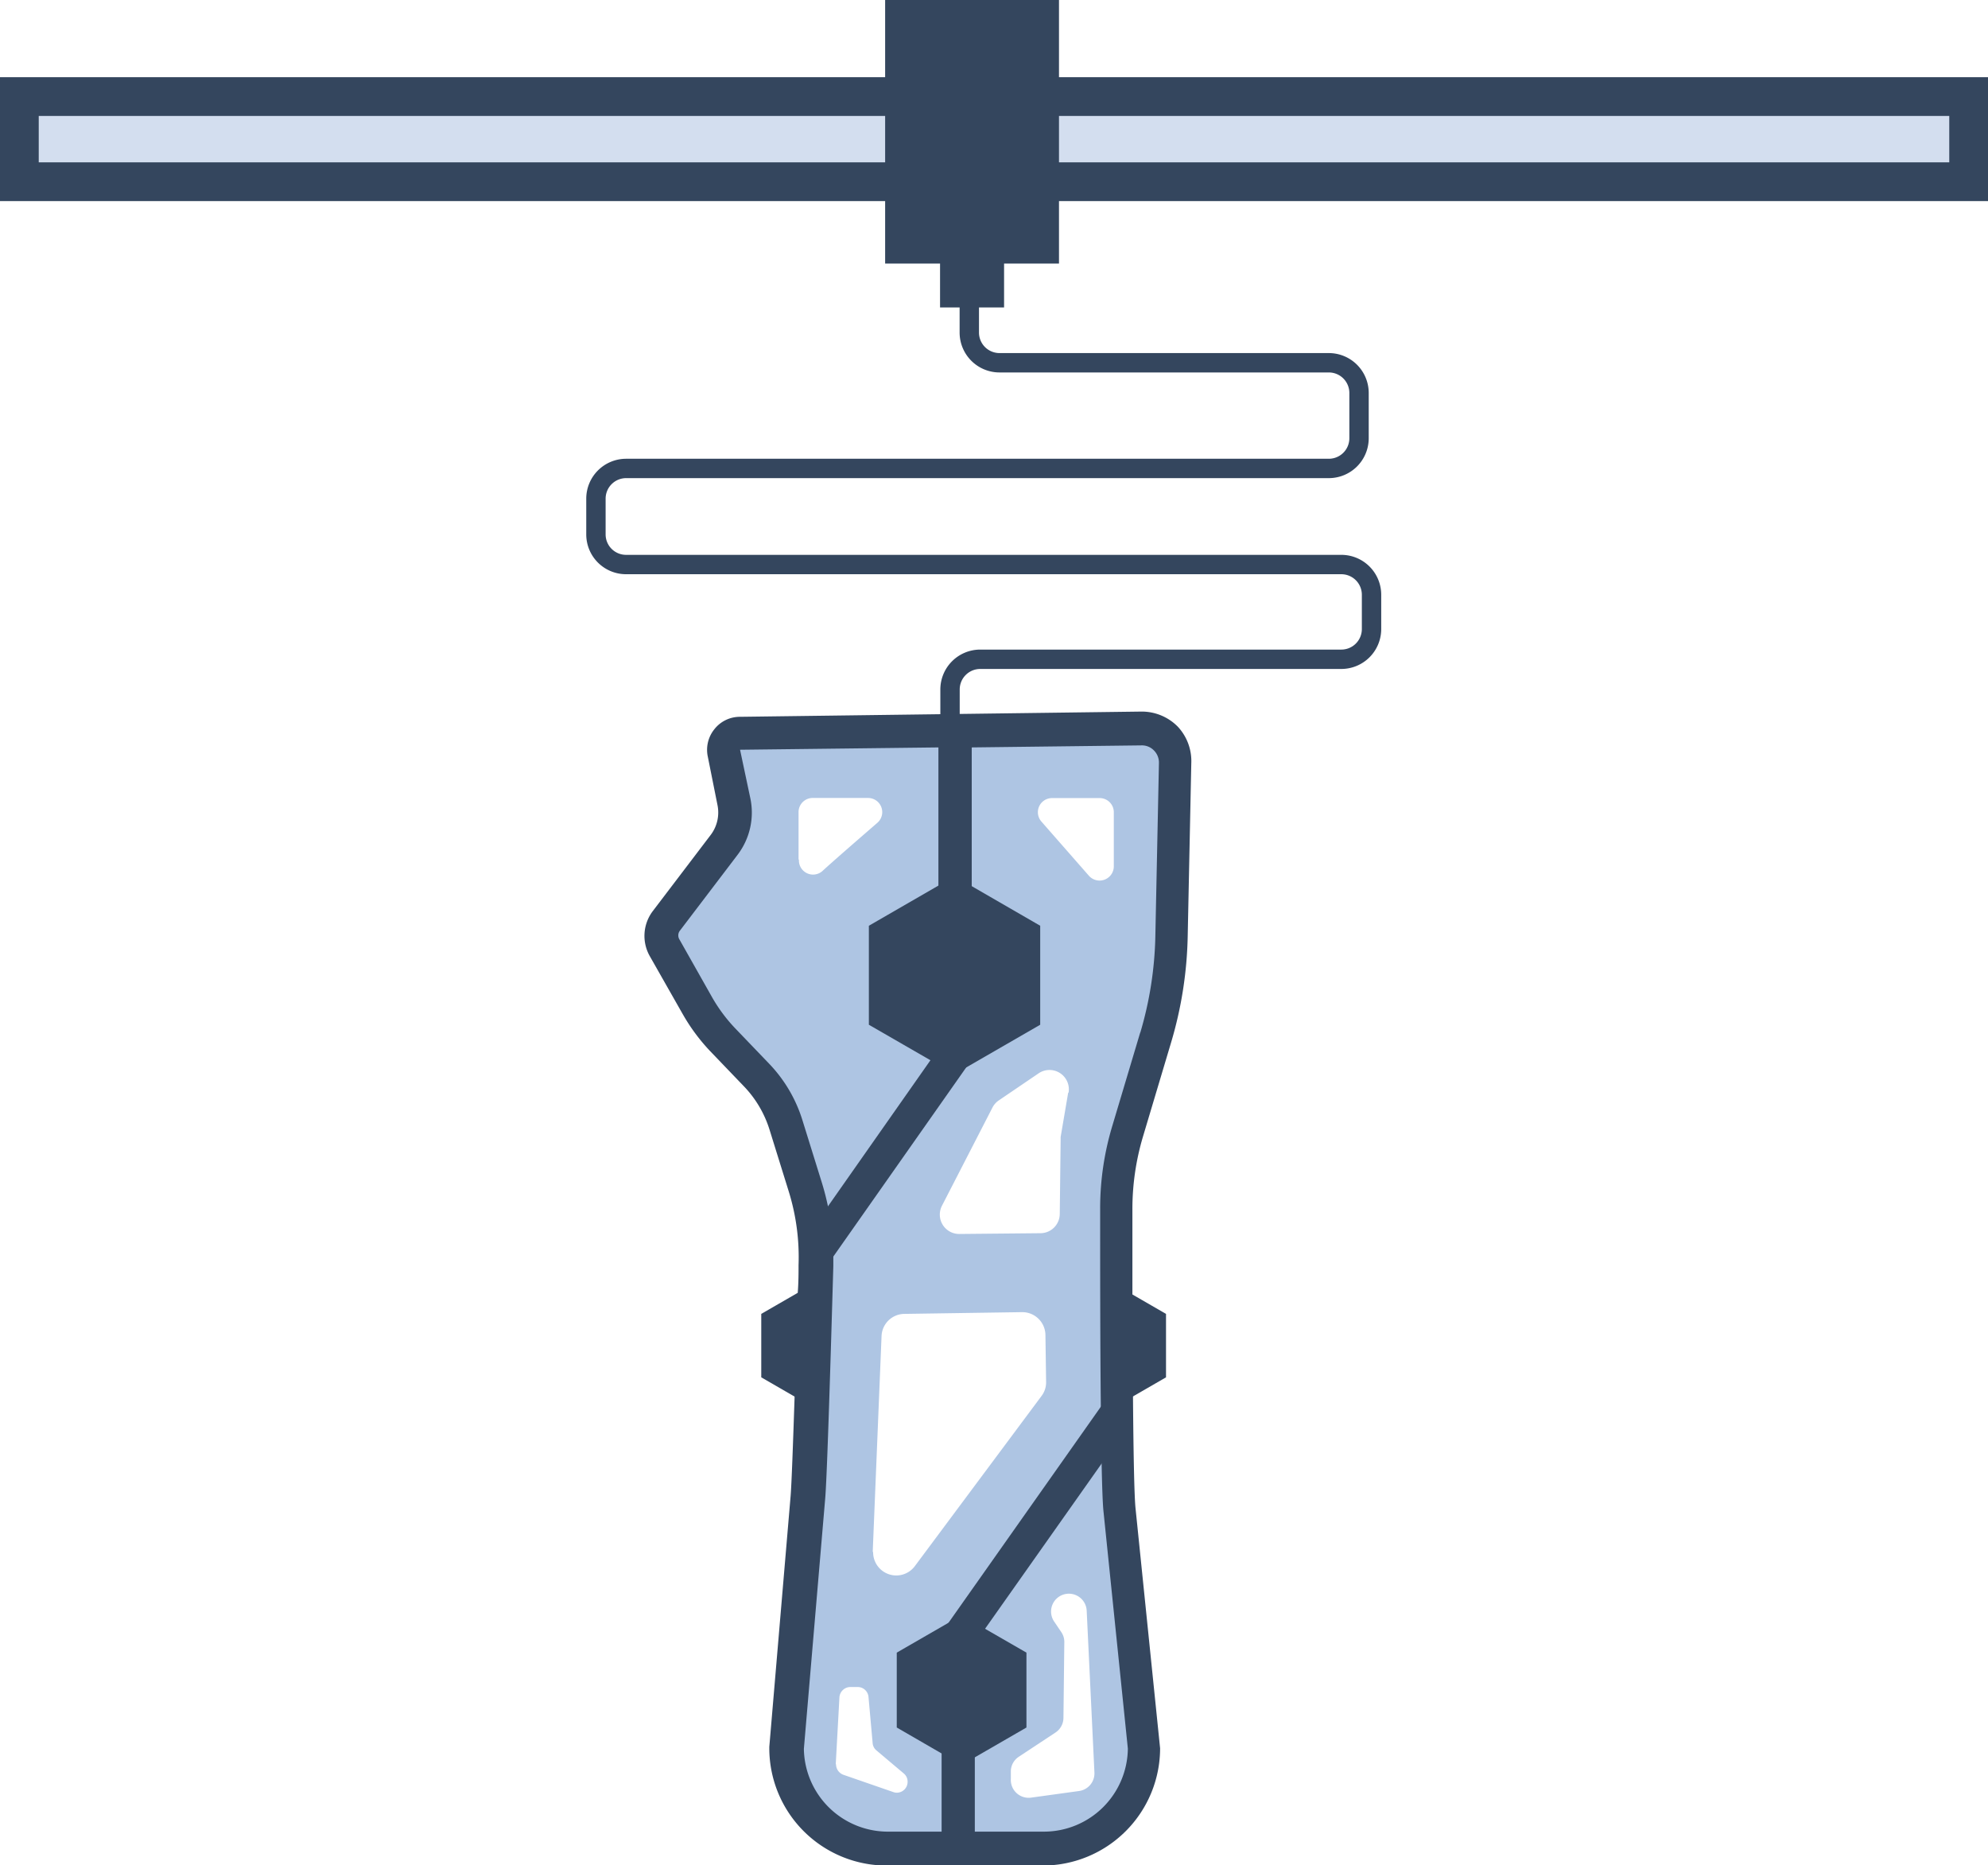<svg xmlns="http://www.w3.org/2000/svg" viewBox="0 0 205.26 192.57"><defs><style>.cls-1{fill:#aec5e3;}.cls-2{fill:#34465e;}.cls-3{fill:#d3deef;stroke-width:4px;}.cls-3,.cls-4{stroke:#34465e;stroke-miterlimit:10;}.cls-4{fill:none;stroke-width:2px;}</style></defs><title>impresion</title><g id="Layer_2" data-name="Layer 2"><g id="Layer_1-2" data-name="Layer 1"><path class="cls-1" d="M117.85,75.21l-17.58.21-3.32,0-20.54.24a1.7,1.7,0,0,0-1.65,2l1,5a5.52,5.52,0,0,1-1,4.45l-6,7.9a2.49,2.49,0,0,0-.18,2.74l3.39,6a17.3,17.3,0,0,0,2.57,3.45L78.17,111a12.83,12.83,0,0,1,3,5.07l2,6.45a24.53,24.53,0,0,1,.9,4,26.38,26.38,0,0,1,.22,4.07c0,.55,0,1.13-.05,1.75-.11,3.71-.25,8.57-.4,12.84-.14,4.43-.29,8.21-.38,9.35l-2.2,25.9a10.38,10.38,0,0,0,10.38,10.38h16.15a10.38,10.38,0,0,0,10.38-10.38l-2.53-24.63c-.1-1-.18-3.69-.23-7.14,0-1.13,0-2.34,0-3.62v-.46c0-3.81-.05-8.06-.05-11.91,0-3,0-5.8,0-7.92a27.88,27.88,0,0,1,1.17-8l2.9-9.67A39.59,39.59,0,0,0,121,96.62l.37-17.83A3.51,3.51,0,0,0,117.85,75.21Zm-6.4,109.68-5,.69a1.84,1.84,0,0,1-2.08-1.94l0-.86a1.82,1.82,0,0,1,.82-1.42l3.77-2.49a1.83,1.83,0,0,0,.84-1.51l.09-7.82a1.79,1.79,0,0,0-.32-1.06l-.73-1.08a1.84,1.84,0,1,1,3.36-1.12L113,183A1.84,1.84,0,0,1,111.45,184.89Zm-29-96.15v-4.9A1.46,1.46,0,0,1,84,82.38h5.59a1.46,1.46,0,0,1,1,2.56c-1.76,1.53-4,3.46-5.6,4.91A1.46,1.46,0,0,1,82.49,88.74Zm7.66,71.43.91-22.24a2.38,2.38,0,0,1,2.35-2.29l12.15-.18a2.39,2.39,0,0,1,2.42,2.35l.07,4.84a2.32,2.32,0,0,1-.47,1.46L94.45,161.69a2.39,2.39,0,0,1-4.3-1.43Zm20.18-47.37-.78,4.58,0,.31-.09,7.62a2,2,0,0,1-2,2l-8.35.08a2,2,0,0,1-1.81-2.92l5.2-10.11a2,2,0,0,1,.65-.75l4.09-2.78A2,2,0,0,1,110.33,112.8Zm-24,69.33.38-6.9a1.14,1.14,0,0,1,1.16-1.07l.75,0a1.12,1.12,0,0,1,1.09,1l.43,4.79a1.08,1.08,0,0,0,.4.76l2.81,2.37a1.09,1.09,0,0,1,.4.86,1.12,1.12,0,0,1-1.11,1.13,1,1,0,0,1-.38-.07l-5.17-1.79A1.16,1.16,0,0,1,86.32,182.13ZM115,89.41a1.47,1.47,0,0,1-2.57,1l-4.9-5.59a1.46,1.46,0,0,1,1.1-2.43h4.9A1.46,1.46,0,0,1,115,83.82Z"/><path class="cls-2" d="M121.59,75a5.22,5.22,0,0,0-3.76-1.54L76.39,74a3.34,3.34,0,0,0-2.63,1.28,3.38,3.38,0,0,0-.68,2.83l1,5a3.83,3.83,0,0,1-.69,3.07l-6,7.89a4.24,4.24,0,0,0-.31,4.62l3.41,6a19.66,19.66,0,0,0,2.81,3.8l3.56,3.71a11.32,11.32,0,0,1,2.59,4.41l2,6.43a22.87,22.87,0,0,1,1,7.57c0,.81,0,1.75-.08,2.8-.09,3.14-.21,7.15-.33,10.85-.16,4.76-.31,9-.41,10.18l-2.2,25.9v.15a12.12,12.12,0,0,0,12.1,12.1h16.15a12.12,12.12,0,0,0,12.1-12.1l-2.54-24.81c-.12-1.2-.21-5.22-.26-11.56,0-3,0-6.45-.06-10.39h0v-8.91a26.15,26.15,0,0,1,1.1-7.51l2.89-9.67a41.09,41.09,0,0,0,1.72-11l.37-17.84A5.2,5.2,0,0,0,121.59,75Zm-3.86,31.58-2.89,9.67a29.5,29.5,0,0,0-1.25,8.5c0,5.78,0,13.88.07,20.45,0,2.16,0,4.16.08,5.84.05,2.37.11,4.14.19,4.94l2.52,24.53a8.67,8.67,0,0,1-8.66,8.58H91.64A8.68,8.68,0,0,1,83,180.54l2.2-25.83c.21-2.41.61-16.09.84-24v-.92h0a26.48,26.48,0,0,0-1.2-7.75l-2-6.43a14.69,14.69,0,0,0-3.39-5.76l-3.56-3.71A16.48,16.48,0,0,1,73.55,103l-3.39-6a.81.81,0,0,1,0-.87l6-7.89a7.19,7.19,0,0,0,1.31-5.84l-1.06-5,20.48-.24,3.43,0,17.54-.21a1.72,1.72,0,0,1,1.29.53,1.77,1.77,0,0,1,.51,1.29l-.37,17.84A37.55,37.55,0,0,1,117.73,106.62Z"/><polygon class="cls-2" points="107.4 105.79 98.56 110.89 89.71 105.79 89.71 95.57 98.56 90.46 107.4 95.57 107.4 105.79"/><polygon class="cls-2" points="105.98 178.34 99.28 182.21 92.59 178.34 92.59 170.61 99.28 166.75 105.98 170.61 105.98 178.34"/><polygon class="cls-2" points="114.59 132.43 114.71 132.36 120.39 135.64 120.39 142.19 114.71 145.47 114.59 132.43"/><polygon class="cls-2" points="84.28 145.47 78.6 142.19 78.6 135.64 84.28 132.36 84.28 145.47"/><path class="cls-2" d="M98.61,100.63a1.72,1.72,0,0,1-1.72-1.72v-23a1.72,1.72,0,0,1,3.44,0v23A1.72,1.72,0,0,1,98.61,100.63Z"/><path class="cls-2" d="M98.94,191.35a1.72,1.72,0,0,1-1.72-1.72V176a1.72,1.72,0,1,1,3.43,0v13.63A1.71,1.71,0,0,1,98.94,191.35Z"/><path class="cls-2" d="M99.26,170.33a1.71,1.71,0,0,1-1.4-2.7l15.74-22.32a1.72,1.72,0,0,1,2.81,2l-15.75,22.32A1.7,1.7,0,0,1,99.26,170.33Z"/><path class="cls-2" d="M84.49,130.65a1.71,1.71,0,0,1-1.4-2.7l14.32-20.41a1.72,1.72,0,1,1,2.81,2L85.9,129.92A1.72,1.72,0,0,1,84.49,130.65Z"/><rect class="cls-3" x="2" y="9.97" width="201.26" height="8.79"/><rect class="cls-2" x="91.39" width="17.95" height="27.21"/><rect class="cls-2" x="97.06" y="26.55" width="6.61" height="5.19"/><path class="cls-4" d="M100.08,28.24v6.09a3.12,3.12,0,0,0,3.12,3.12h34a3.12,3.12,0,0,1,3.12,3.12v4.67a3.12,3.12,0,0,1-3.12,3.12H64.65a3.12,3.12,0,0,0-3.12,3.12v3.69a3.11,3.11,0,0,0,3.12,3.11h73.84a3.12,3.12,0,0,1,3.12,3.12v3.54a3.12,3.12,0,0,1-3.12,3.12H101.21a3.12,3.12,0,0,0-3.12,3.12V74"/></g></g></svg>